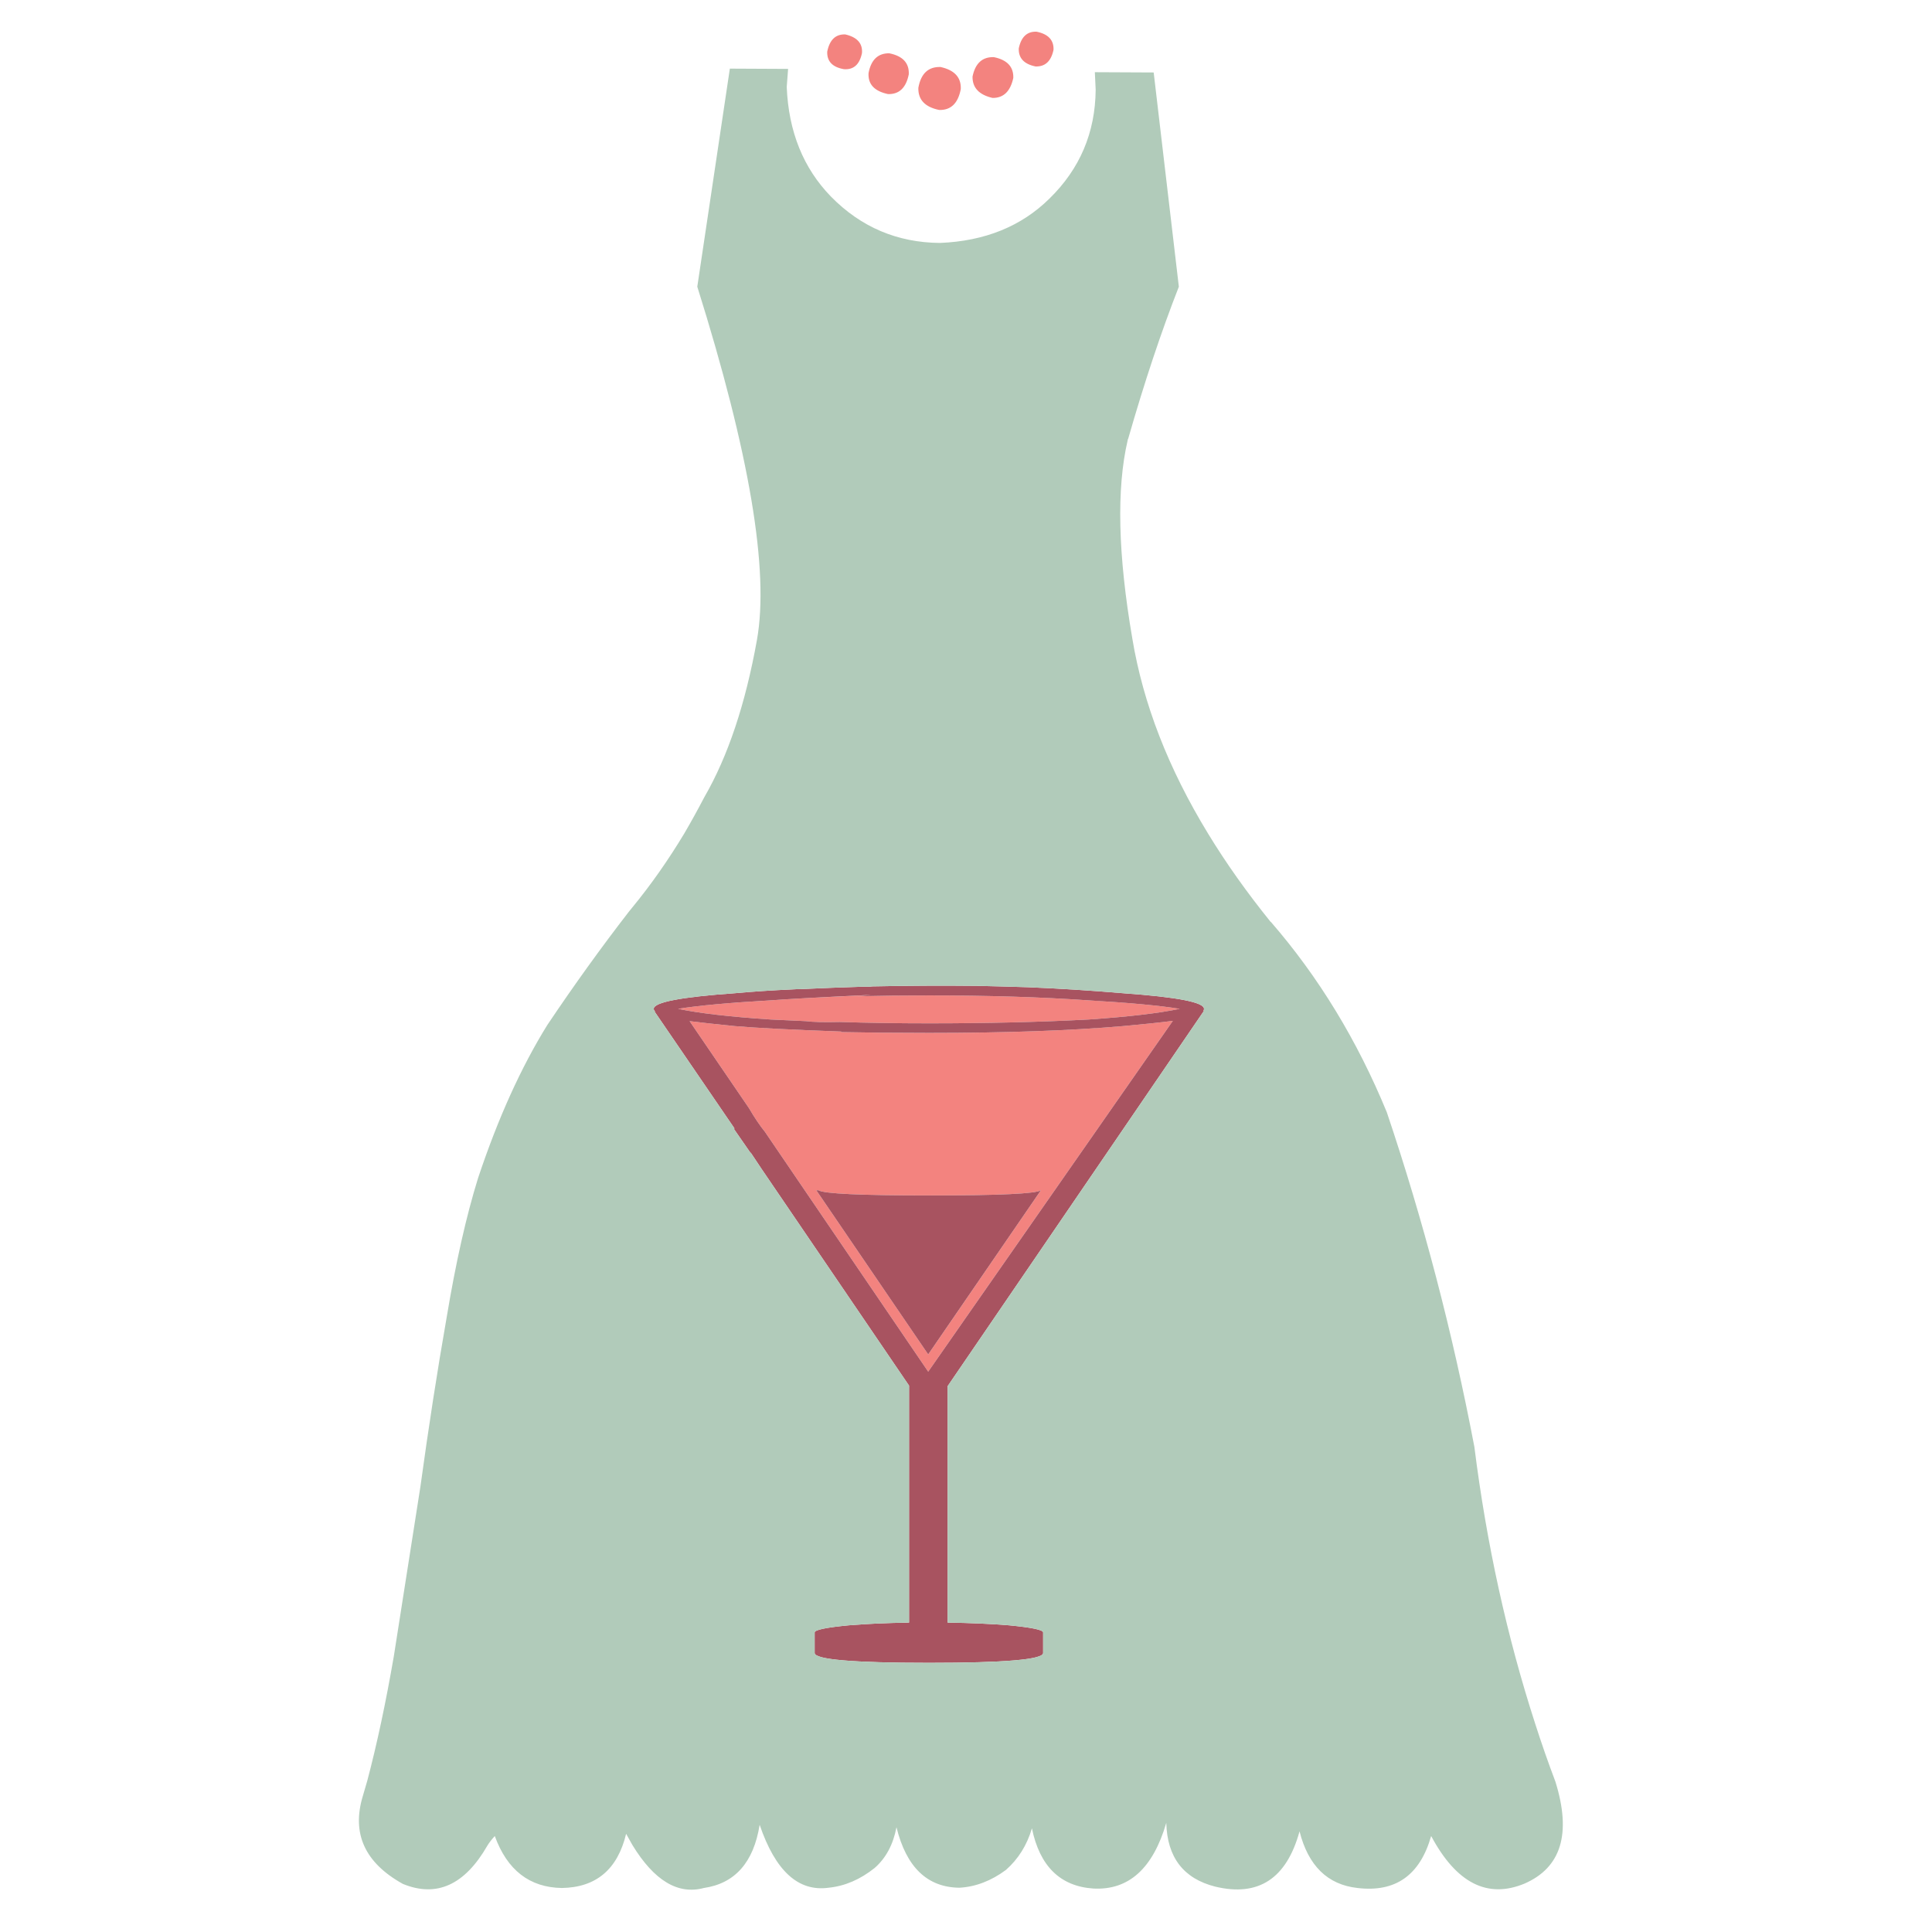 <?xml version="1.0" encoding="utf-8"?>
<!-- Generator: Adobe Illustrator 16.0.0, SVG Export Plug-In . SVG Version: 6.00 Build 0)  -->
<!DOCTYPE svg PUBLIC "-//W3C//DTD SVG 1.1//EN" "http://www.w3.org/Graphics/SVG/1.1/DTD/svg11.dtd">
<svg version="1.1" id="Layer_1" xmlns="http://www.w3.org/2000/svg" xmlns:xlink="http://www.w3.org/1999/xlink" x="0px" y="0px"
	 width="300px" height="300px" viewBox="0 0 300 300" enable-background="new 0 0 300 300" xml:space="preserve">
<g>
	<path fill-rule="evenodd" clip-rule="evenodd" fill="#F3837F" d="M160.956,4.921c1.813,0.368,2.692,1.303,2.635,2.804
		c-0.367,1.785-1.303,2.649-2.804,2.592c-1.784-0.368-2.649-1.303-2.593-2.804C158.563,5.729,159.484,4.865,160.956,4.921z
		 M146.044,10.403c2.181,0.481,3.229,1.629,3.144,3.441c-0.425,2.208-1.543,3.286-3.357,3.229c-2.209-0.453-3.285-1.6-3.229-3.442
		C142.999,11.422,144.146,10.346,146.044,10.403z M151.015,11.89c0.425-2.068,1.528-3.074,3.313-3.017
		c2.068,0.425,3.073,1.501,3.017,3.229c-0.453,2.096-1.53,3.13-3.229,3.102C152.021,14.722,150.986,13.618,151.015,11.89z
		 M134.869,11.337c0.396-2.067,1.472-3.087,3.228-3.06c2.096,0.425,3.101,1.516,3.018,3.271c-0.424,2.097-1.502,3.116-3.23,3.06
		C135.76,14.156,134.755,13.065,134.869,11.337z M133.848,8.236c-0.367,1.784-1.303,2.62-2.803,2.506
		c-1.785-0.311-2.648-1.217-2.593-2.719c0.369-1.841,1.303-2.733,2.805-2.677C133.098,5.771,133.962,6.734,133.848,8.236z
		 M125.138,158.563c-1.925-0.085-3.752-0.17-5.48-0.255c-6.373-0.425-11.16-0.978-14.362-1.657c3.117-0.51,7.904-0.948,14.362-1.317
		c2.521-0.197,7.72-0.48,15.593-0.85l-2.081,0.213c3.568-0.085,7.265-0.128,11.088-0.128c9.207,0,17.464,0.255,24.772,0.765
		c6.316,0.369,11.033,0.808,14.149,1.317c-3.202,0.68-7.918,1.232-14.149,1.657c-7.449,0.396-15.707,0.596-24.772,0.596
		c-4.872,0-9.502-0.071-13.894-0.214C127.928,158.746,126.187,158.704,125.138,158.563z M127.093,184.821h-0.339l17.378,25.493
		l17.505-25.493c-0.736,0.538-6.473,0.807-17.208,0.807C133.636,185.628,127.858,185.359,127.093,184.821z M130.62,160.263
		c4.221,0.084,8.766,0.127,13.638,0.127c11.926,0,21.982-0.354,30.167-1.063c3.146-0.282,5.709-0.553,7.691-0.808l-37.985,54.473
		l-25.367-37.265c-0.764-0.934-1.584-2.152-2.463-3.653l-9.221-13.512c1.814,0.227,4.137,0.482,6.969,0.765
		c3.228,0.283,8.752,0.566,16.571,0.85V160.263z"/>
	<path fill-rule="evenodd" clip-rule="evenodd" fill="#A85360" d="M126.753,184.821h0.339c0.766,0.538,6.543,0.807,17.336,0.807
		c10.735,0,16.472-0.269,17.208-0.807l-17.505,25.493L126.753,184.821z M130.62,160.263v-0.086
		c-7.819-0.283-13.343-0.566-16.571-0.85c-2.833-0.282-5.155-0.538-6.969-0.765l9.221,13.512c0.879,1.501,1.699,2.72,2.463,3.653
		l25.367,37.265l37.985-54.473c-1.982,0.255-4.546,0.525-7.691,0.808c-8.185,0.709-18.241,1.063-30.167,1.063
		C139.386,160.39,134.841,160.347,130.62,160.263z M125.138,158.563c1.049,0.142,2.791,0.184,5.227,0.127
		c4.391,0.143,9.022,0.214,13.894,0.214c9.065,0,17.323-0.199,24.772-0.596c6.231-0.425,10.947-0.978,14.149-1.657
		c-3.116-0.51-7.833-0.948-14.149-1.317c-7.309-0.51-15.565-0.765-24.772-0.765c-3.824,0-7.52,0.043-11.088,0.128l2.081-0.213
		c-7.874,0.369-13.072,0.652-15.593,0.85c-6.458,0.369-11.245,0.808-14.362,1.317c3.202,0.68,7.989,1.232,14.362,1.657
		C121.385,158.393,123.212,158.478,125.138,158.563z M135.123,153.209l0.297-0.042c5.467-0.113,10.876-0.142,16.231-0.085
		c2.635,0.057,5.284,0.127,7.945,0.212c4.843,0.198,9.787,0.51,14.828,0.936c8.357,0.594,12.534,1.401,12.534,2.421
		c0,0.114-0.027,0.212-0.084,0.298h0.084l-39.811,58.295v36.711c3.626,0.057,6.813,0.198,9.56,0.425
		c3.512,0.339,5.269,0.708,5.269,1.104v3.188c0,1.02-5.906,1.529-17.719,1.529c-11.84,0-17.759-0.51-17.759-1.529v-3.188
		c0-0.396,1.756-0.766,5.269-1.104c2.718-0.227,5.849-0.368,9.39-0.425v-36.796l-22.903-33.651
		c-0.141-0.199-0.283-0.411-0.424-0.638l-1.274-1.912v0.086l-2.592-3.739l0.085-0.086l-12.407-18.144h0.085
		c-0.142-0.141-0.212-0.282-0.212-0.424c0-1.02,4.177-1.827,12.534-2.421c2.803-0.256,5.792-0.454,8.965-0.596
		c0.424-0.028,0.836-0.042,1.232-0.042l4.971-0.213c1.644-0.057,3.287-0.113,4.929-0.17
		C134.429,153.209,134.755,153.209,135.123,153.209z"/>
	<path fill-rule="evenodd" clip-rule="evenodd" fill="#B1CBBA" d="M122.376,10.7l-0.213,2.804c0.284,6.94,2.579,12.62,6.884,17.039
		c4.646,4.73,10.282,7.124,16.91,7.18c6.97-0.283,12.634-2.577,16.997-6.883c4.73-4.617,7.124-10.254,7.181-16.911l-0.128-2.719
		l9.136,0.043l3.908,33.268c-2.719,6.94-5.339,14.8-7.86,23.582c-0.057,0.085-0.085,0.17-0.085,0.255
		c-1.756,7.506-1.515,17.774,0.722,30.805c1.672,10.083,5.596,20.182,11.771,30.294c2.776,4.562,6.02,9.135,9.73,13.724v-0.042
		c7.421,8.554,13.426,18.412,18.015,29.573c5.666,16.798,10.198,34.118,13.597,51.963c1.898,15.1,5.057,29.46,9.476,43.085
		c0.963,3.003,1.996,5.962,3.102,8.881c2.521,8.072,0.92,13.355-4.801,15.848c-5.75,2.381-10.58-0.084-14.489-7.393
		c-1.729,6.091-5.538,8.78-11.43,8.072c-4.646-0.51-7.647-3.441-9.008-8.796c-2.012,7.338-6.373,10.197-13.086,8.584
		c-4.931-1.246-7.465-4.547-7.605-9.9c-2.068,7.081-5.836,10.48-11.304,10.197c-5.154-0.339-8.342-3.456-9.56-9.348
		c-0.765,2.606-2.11,4.76-4.036,6.459c-2.294,1.7-4.702,2.62-7.224,2.762c-4.986-0.057-8.243-3.187-9.772-9.391
		c-0.51,2.691-1.644,4.802-3.399,6.331c-2.238,1.785-4.618,2.805-7.139,3.06c-4.701,0.652-8.27-2.606-10.707-9.771
		c-0.935,5.834-3.824,9.106-8.667,9.813c-4.023,1.077-7.719-1.147-11.089-6.671l-0.978-1.741c-1.331,5.523-4.659,8.328-9.985,8.412
		c-5.014-0.084-8.483-2.775-10.41-8.072c-0.509,0.567-0.892,1.063-1.146,1.487c-3.513,6.118-7.889,8.101-13.129,5.948
		c-5.92-3.286-7.987-7.846-6.203-13.683c0.227-0.764,0.453-1.542,0.68-2.336c1.501-5.666,2.875-12.11,4.122-19.333l4.122-26.3
		c1.274-9.291,2.633-18.059,4.079-26.302c1.417-8.525,3.044-15.748,4.886-21.669c3.088-9.264,6.671-17.18,10.749-23.752
		c4.164-6.203,8.385-12.067,12.663-17.591l0.553-0.68c2.861-3.484,5.538-7.294,8.029-11.43c1.077-1.841,2.125-3.739,3.145-5.693
		c3.654-6.316,6.374-14.447,8.158-24.389c1.926-10.792-1.162-29.076-9.263-54.854l5.056-33.863L122.376,10.7z M129.217,153.379
		l-4.971,0.213c-0.396,0-0.808,0.014-1.232,0.042c-3.173,0.142-6.162,0.34-8.965,0.596c-8.357,0.594-12.534,1.401-12.534,2.421
		c0,0.142,0.071,0.283,0.212,0.424h-0.085l12.407,18.144l-0.085,0.086l2.592,3.739v-0.086l1.274,1.912
		c0.142,0.227,0.284,0.438,0.424,0.638l22.903,33.651v36.796c-3.542,0.057-6.672,0.198-9.39,0.425
		c-3.512,0.339-5.269,0.708-5.269,1.104v3.188c0,1.02,5.919,1.529,17.759,1.529c11.813,0,17.719-0.51,17.719-1.529v-3.188
		c0-0.396-1.757-0.766-5.269-1.104c-2.747-0.227-5.934-0.368-9.56-0.425v-36.711l39.811-58.295h-0.084
		c0.057-0.086,0.084-0.184,0.084-0.298c0-1.02-4.177-1.827-12.534-2.421c-5.041-0.426-9.985-0.737-14.828-0.936
		c-2.661-0.085-5.311-0.155-7.945-0.212c-5.354-0.057-10.764-0.028-16.231,0.085l-0.297,0.042c-0.368,0-0.694,0-0.977,0
		C132.504,153.266,130.861,153.322,129.217,153.379z"/>
</g>
</svg>
